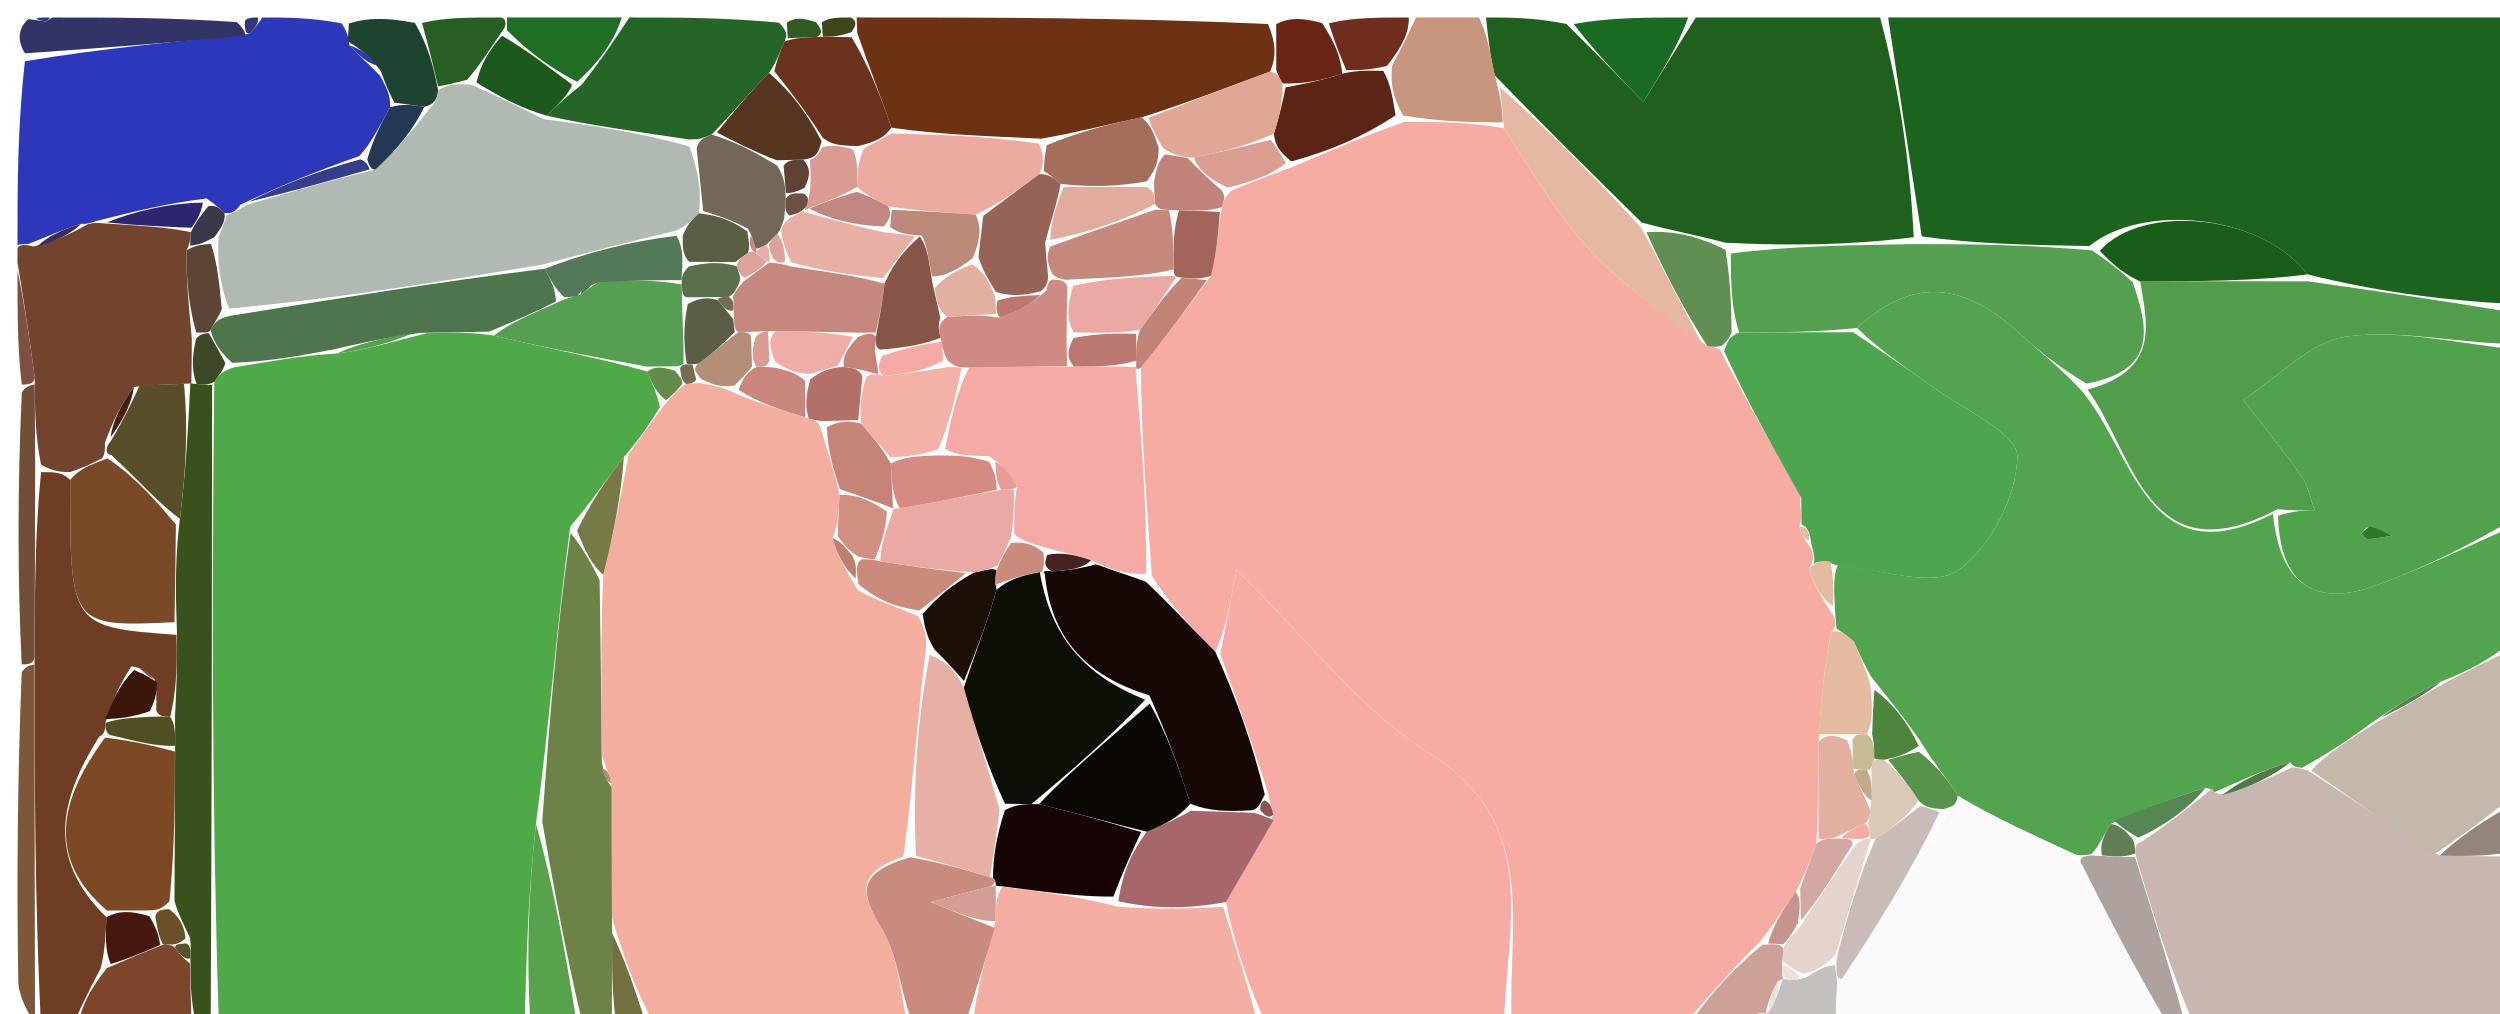 <svg version="1.1" id="Layer_1" xmlns="http://www.w3.org/2000/svg" xmlns:xlink="http://www.w3.org/1999/xlink" x="0px" y="0px"
	 width="100%" viewBox="0 0 143 58" enable-background="new 0 0 143 58" xml:space="preserve">
<path fill="#F6ACA2" opacity="1" stroke="none" 
	d="
M96,59 
	C92.969,59 89.939,59 86.473,58.606 
	C86.205,52.732 88.129,47.085 81.721,43.062 
	C77.763,40.577 74.777,36.543 70.734,32.6 
	C70.282,34.938 70.042,36.177 69.512,37.278 
	C68.102,35.885 66.981,34.63 65.887,32.934 
	C65.595,28.733 65.276,24.975 65.262,21.028 
	C66.723,19.234 67.877,17.629 69.276,15.775 
	C69.606,14.392 69.691,13.258 69.879,11.85 
	C70.04,11.392 70.098,11.207 70.495,10.866 
	C71.773,10.351 72.714,9.992 73.965,9.536 
	C76.151,8.612 78.026,7.785 80.334,6.966 
	C82.496,6.983 84.225,6.991 86.027,7.341 
	C87.717,9.933 89.129,12.377 91.008,14.384 
	C92.906,16.411 95.266,18.005 97.666,19.813 
	C97.908,19.837 98.395,19.857 98.479,20.202 
	C100.051,23.186 101.538,25.825 103.033,28.436 
	C103.042,28.409 102.92,28.454 102.978,28.842 
	C103.039,29.49 103.042,29.752 102.925,30.113 
	C103.001,30.517 103.199,30.821 103.525,31.287 
	C103.785,31.712 103.811,31.983 103.473,32.508 
	C103.739,33.516 104.263,34.28 104.897,35.259 
	C105.007,35.474 105.041,35.954 104.755,36.125 
	C104.322,38.197 104.176,40.099 104.022,42.429 
	C104.016,44.572 104.018,46.287 103.888,48.275 
	C103.495,49.305 103.234,50.063 102.711,51.018 
	C101.915,52.129 101.381,53.042 100.519,54.021 
	C98.794,55.725 97.397,57.362 96,59 
z"/>
<path fill="#50A949" opacity="1" stroke="none" 
	d="
M30,59 
	C24.312,59 18.624,59 12.52,58.534 
	C12.114,46.053 12.124,34.039 12.255,21.838 
	C12.552,21.408 12.763,21.2 13.389,21.012 
	C15.51,20.665 17.25,20.333 19.258,20.225 
	C21.023,19.991 22.518,19.533 24.41,19.059 
	C25.864,19.018 26.921,18.993 28.246,19.194 
	C31.34,19.936 34.167,20.451 37.026,21.249 
	C37.322,22.023 37.585,22.514 37.747,23.285 
	C37.085,24.372 36.523,25.18 35.686,26.143 
	C34.603,27.525 33.797,28.751 32.621,30.121 
	C31.839,35.841 31.427,41.418 30.657,47.125 
	C30.201,51.17 30.1,55.085 30,59 
z"/>
<path fill="#F3AE9F" opacity="1" stroke="none" 
	d="
M35.962,25.987 
	C36.523,25.18 37.085,24.372 38,23.174 
	C38.582,22.504 38.809,22.227 39.248,21.958 
	C39.46,21.968 39.875,21.872 40.192,21.94 
	C40.933,22.084 41.357,22.16 42.017,22.485 
	C43.523,23.113 44.794,23.491 46.261,23.931 
	C46.458,23.993 46.852,24.113 46.925,24.444 
	C47.347,25.844 47.697,26.914 48.022,28.315 
	C47.968,29.31 47.941,29.973 47.628,30.784 
	C47.87,31.774 48.398,32.616 49.071,33.763 
	C50.251,34.393 51.285,34.72 52.523,35.25 
	C52.891,35.97 53.057,36.488 52.939,37.306 
	C52.434,41.376 52.214,45.148 51.67,48.994 
	C48.914,49.954 49.239,51.119 50.432,53.105 
	C51.438,54.78 51.513,57.014 52,59 
	C47.311,59 42.621,59 37.435,58.628 
	C36.297,56.482 35.655,54.707 35.012,52.493 
	C34.999,49.711 34.989,47.367 34.956,44.787 
	C34.856,44.23 34.698,43.959 34.452,43.297 
	C34.396,39.631 34.347,36.403 34.509,32.88 
	C35.134,30.386 35.548,28.186 35.962,25.987 
z"/>
<path fill="#52A44F" opacity="1" stroke="none" 
	d="
M105.041,35.954 
	C105.041,35.954 105.007,35.474 104.961,34.893 
	C104.891,33.573 104.866,32.833 105.143,32.29 
	C107.692,32.603 110.582,33.629 112.023,32.609 
	C113.864,31.306 115.367,28.359 115.391,26.103 
	C115.406,24.786 112.275,23.401 110.514,22.108 
	C109.043,21.027 107.506,20.035 106.225,18.757 
	C109.714,15.513 112.69,16.474 115.585,19.126 
	C116.681,20.131 117.859,21.044 119.062,22.343 
	C122.089,25.927 122.776,33.085 130.015,29.389 
	C130.413,33.503 132.492,34.735 135.902,33.489 
	C138.658,32.481 141.305,31.174 144,30 
	C144,32.042 144,34.085 143.702,36.685 
	C142.268,37.822 141.133,38.4 139.623,38.988 
	C138.109,39.707 136.969,40.417 135.636,41.368 
	C134.256,42.377 133.069,43.145 131.692,43.911 
	C131.502,43.91 131.122,43.89 131.013,43.597 
	C129.507,43.996 128.109,44.687 126.605,45.343 
	C126.498,45.306 126.559,45.089 126.154,45.065 
	C124.141,45.672 122.534,46.304 120.728,47.131 
	C120.307,47.832 120.086,48.337 119.622,48.866 
	C119.379,48.889 118.903,48.997 118.611,48.828 
	C116.216,47.719 114.113,46.779 111.987,45.512 
	C111.316,44.454 110.67,43.722 110.015,42.659 
	C109.095,41.249 108.185,40.171 107.026,38.704 
	C106.518,37.758 106.258,37.2 106.031,36.679 
	C106.064,36.716 106.022,36.721 105.799,36.5 
	C105.398,36.171 105.22,36.063 105.041,35.954 
z"/>
<path fill="#1C631D" opacity="1" stroke="none" 
	d="
M108,1 
	C119.899,1 131.798,1 144,1 
	C144,6.349 144,11.704 143.633,17.383 
	C139.521,17.17 135.775,16.632 131.988,15.695 
	C129.406,12.259 122.564,11.576 119.51,14.076 
	C116.039,14.007 113.019,13.962 109.923,13.525 
	C109.232,9.089 108.616,5.045 108,1 
z"/>
<path fill="#F7ABA4" opacity="1" stroke="none" 
	d="
M69.802,37.417 
	C70.042,36.177 70.282,34.938 70.734,32.6 
	C74.777,36.543 77.763,40.577 81.721,43.062 
	C88.129,47.085 86.205,52.732 86.019,58.606 
	C81.643,59 77.286,59 72.447,58.625 
	C71.298,56.127 70.631,54.005 70.126,51.602 
	C71.14,49.852 71.992,48.382 72.833,46.599 
	C72.729,46.1 72.634,45.914 72.545,45.392 
	C71.635,42.509 70.719,39.963 69.802,37.417 
z"/>
<path fill="#C8B7B0" opacity="1" stroke="none" 
	d="
M131.122,43.89 
	C131.122,43.89 131.502,43.91 132.01,44.076 
	C134.726,45.807 136.933,47.372 139.543,48.948 
	C141.297,48.972 142.649,48.986 144,49 
	C144,52.282 144,55.564 144,59 
	C137.98,59 131.959,59 125.472,58.597 
	C124.043,55.136 123.081,52.078 122.126,48.816 
	C122.133,48.612 122.122,48.203 122.473,48.16 
	C124.069,47.108 125.314,46.098 126.559,45.089 
	C126.559,45.089 126.498,45.306 127.009,45.442 
	C128.721,45.016 129.922,44.453 131.122,43.89 
z"/>
<path fill="#20601D" opacity="1" stroke="none" 
	d="
M107.542,1 
	C108.616,5.045 109.232,9.089 109.467,13.568 
	C105.724,14.033 102.361,14.064 98.7,13.885 
	C96.991,13.431 95.58,13.186 93.904,12.727 
	C90.986,9.871 88.333,7.229 85.494,4.306 
	C85.205,3.017 85.103,2.008 85,1 
	C86.389,1 87.778,1 89.599,1.374 
	C91.352,3.109 92.673,4.469 93.994,5.83 
	C94.996,4.22 95.998,2.61 97,1 
	C100.361,1 103.723,1 107.542,1 
z"/>
<path fill="#2D37BA" opacity="1" stroke="none" 
	d="
M15,1 
	C16.389,1 17.778,1 19.544,1.339 
	C19.913,1.907 19.906,2.134 19.986,2.598 
	C20.575,3.237 21.076,3.639 21.749,4.343 
	C22.134,5.055 22.348,5.465 22.314,6.137 
	C21.693,7.238 21.318,8.077 20.557,8.924 
	C18.064,9.799 15.958,10.665 13.754,11.707 
	C13.48,12.101 13.257,12.241 12.84,12.182 
	C12.515,11.885 12.326,11.715 11.818,11.351 
	C9.565,11.627 7.624,12.106 5.511,12.641 
	C5.339,12.698 5.004,12.836 4.65,12.799 
	C3.483,13.157 2.669,13.551 1.64,13.948 
	C1.426,13.951 1,14 1,14 
	C1,10.638 1,7.275 1.423,3.506 
	C5.905,2.752 9.965,2.404 14.245,1.94 
	C14.644,1.548 14.822,1.274 15,1 
z"/>
<path fill="#51A24C" opacity="1" stroke="none" 
	d="
M144,29.546 
	C141.305,31.174 138.658,32.481 135.902,33.489 
	C132.492,34.735 130.413,33.503 130.303,29.506 
	C131.18,29.219 131.788,29.199 132.397,29.178 
	C132.153,28.528 132.03,27.793 131.644,27.243 
	C130.591,25.746 129.427,24.327 128.307,22.876 
	C130.282,21.602 132.152,19.519 134.258,19.244 
	C137.419,18.83 140.745,19.685 144,20 
	C144,23.031 144,26.061 144,29.546 
M135.353,30.176 
	C135.269,30.297 135.098,30.441 135.122,30.536 
	C135.154,30.663 135.344,30.848 135.454,30.84 
	C135.911,30.808 136.364,30.712 136.818,30.64 
	C136.473,30.451 136.128,30.262 135.353,30.176 
z"/>
<path fill="#FCF9FA" opacity="1" stroke="none" 
	d="
M112.011,45.838 
	C114.113,46.779 116.216,47.719 118.733,49.165 
	C120.765,52.78 122.382,55.89 124,59 
	C117.979,59 111.958,59 105.455,58.649 
	C105.009,57.595 105.043,56.892 105.358,55.991 
	C107.516,52.743 109.394,49.693 111.479,46.463 
	C111.794,46.133 111.902,45.986 112.011,45.838 
z"/>
<path fill="#529D4C" opacity="1" stroke="none" 
	d="
M144,19.667 
	C140.745,19.685 137.419,18.83 134.258,19.244 
	C132.152,19.519 130.282,21.602 128.307,22.876 
	C129.427,24.327 130.591,25.746 131.644,27.243 
	C132.03,27.793 132.153,28.528 132.397,29.178 
	C131.788,29.199 131.18,29.219 130.284,29.123 
	C122.776,33.085 122.089,25.927 119.409,22.285 
	C123.47,21.172 122.868,18.71 122.42,16.105 
	C125.911,16.08 128.97,16.087 132.03,16.094 
	C135.775,16.632 139.521,17.17 143.633,17.854 
	C144,18.444 144,18.889 144,19.667 
z"/>
<path fill="#6D3214" opacity="1" stroke="none" 
	d="
M49,1 
	C56.688,1 64.375,1 72.531,1.375 
	C73.001,2.502 73.002,3.254 72.654,4.093 
	C70.098,5.035 67.89,5.889 65.308,6.711 
	C63.285,7.126 61.638,7.574 59.547,7.935 
	C56.405,7.777 53.708,7.705 50.992,7.303 
	C50.328,5.368 49.684,3.762 49.031,1.868 
	C49.014,1.386 49.007,1.193 49,1 
z"/>
<path fill="#F5AEA3" opacity="1" stroke="none" 
	d="
M69.964,51.882 
	C70.631,54.005 71.298,56.127 71.983,58.625 
	C66.645,59 61.29,59 55.633,58.687 
	C55.852,56.608 56.374,54.842 56.941,52.688 
	C56.975,51.783 56.962,51.266 57.336,50.727 
	C59.707,51.004 61.691,51.302 63.952,51.862 
	C66.14,52.043 68.052,51.962 69.964,51.882 
z"/>
<path fill="#6E3D23" opacity="1" stroke="none" 
	d="
M4,59 
	C3.556,59 3.111,59 2.336,58.531 
	C1.992,51.382 1.978,44.702 1.975,37.561 
	C1.996,33.736 2.007,30.372 2.35,27.005 
	C3.126,27.002 3.569,27.002 4.01,27.452 
	C4.01,35.866 4.01,35.866 10.094,36.313 
	C10.156,38.073 10.083,39.542 9.738,41 
	C9.287,40.984 9.106,40.978 8.935,40.65 
	C8.955,39.899 8.965,39.469 8.829,38.826 
	C8.402,38.412 8.122,38.212 7.519,38.113 
	C6.803,39.188 6.411,40.163 6.023,41.354 
	C6.028,41.57 6.037,42.004 5.675,42.137 
	C3.407,45.72 2.615,49.078 6.087,52.462 
	C6.032,53.613 6.009,54.382 5.759,55.385 
	C5.022,56.745 4.511,57.872 4,59 
z"/>
<path fill="#72432D" opacity="1" stroke="none" 
	d="
M4.012,27.002 
	C3.569,27.002 3.126,27.002 2.345,26.587 
	C2,24.781 1.993,23.389 1.988,21.583 
	C1.661,19.112 1.331,17.056 1,15 
	C1,15 1,14.5 1,14.25 
	C1,14 1.426,13.951 1.919,14.1 
	C3.276,13.778 4.14,13.307 5.004,12.836 
	C5.004,12.836 5.339,12.698 5.941,12.779 
	C8.01,12.915 9.476,12.971 10.919,13.283 
	C10.888,13.709 10.881,13.88 10.673,14.317 
	C10.641,16.055 10.809,17.527 10.97,19.371 
	C10.963,20.483 10.962,21.224 10.946,21.948 
	C10.931,21.932 10.886,21.935 10.526,21.952 
	C9.44,21.995 8.715,22.021 7.66,22.13 
	C6.885,23.176 6.439,24.141 6,25.333 
	C6.008,25.561 6.028,26.017 5.825,26.222 
	C5.085,26.619 4.549,26.81 4.012,27.002 
z"/>
<path fill="#6C8247" opacity="1" stroke="none" 
	d="
M34.298,33.175 
	C34.347,36.403 34.396,39.631 34.421,43.547 
	C34.591,44.498 34.785,44.761 34.979,45.024 
	C34.989,47.367 34.999,49.711 35.007,52.927 
	C35.004,55.534 35.002,57.267 35,59 
	C34.556,59 34.111,59 33.331,58.575 
	C32.334,54.431 31.674,50.713 31.014,46.994 
	C31.427,41.418 31.839,35.841 32.642,30.482 
	C33.454,31.524 33.876,32.35 34.298,33.175 
z"/>
<path fill="#C4B8AB" opacity="1" stroke="none" 
	d="
M139.14,48.937 
	C136.933,47.372 134.726,45.807 132.2,44.077 
	C133.069,43.145 134.256,42.377 135.984,41.302 
	C137.683,40.323 138.84,39.651 139.997,38.978 
	C141.133,38.4 142.268,37.822 143.702,37.122 
	C144,39.7 144,42.4 143.649,45.594 
	C141.912,47.038 140.526,47.988 139.14,48.937 
z"/>
<path fill="#256527" opacity="1" stroke="none" 
	d="
M36,1 
	C38.701,1 41.401,1 44.559,1.296 
	C45.033,1.79 45.049,1.987 44.878,2.368 
	C44.556,3.057 44.422,3.561 43.987,4.17 
	C42.795,5.376 41.903,6.478 40.705,7.693 
	C40.203,7.897 40.006,7.989 39.39,7.974 
	C36.34,7.516 33.709,7.164 31.255,6.615 
	C31.955,5.944 32.477,5.471 33.283,4.836 
	C34.377,3.449 35.189,2.224 36,1 
z"/>
<path fill="#39521C" opacity="1" stroke="none" 
	d="
M10.009,41.011 
	C10.083,39.542 10.156,38.073 10.115,35.882 
	C10.021,33.44 10.041,31.72 10.289,29.677 
	C10.64,26.882 10.763,24.408 10.886,21.935 
	C10.886,21.935 10.931,21.932 11.239,21.964 
	C11.743,22.006 11.938,22.015 12.133,22.025 
	C12.124,34.039 12.114,46.053 12.052,58.534 
	C12,59 11.5,59 11.214,58.612 
	C10.906,57.185 10.884,56.146 10.893,54.816 
	C10.921,54.329 10.918,54.135 10.876,53.66 
	C10.544,52.915 10.251,52.45 9.978,51.536 
	C10.002,48.388 10.006,45.688 10.017,42.659 
	C10.02,41.89 10.015,41.45 10.009,41.011 
z"/>
<path fill="#C98B80" opacity="1" stroke="none" 
	d="
M56.895,53.075 
	C56.374,54.842 55.852,56.608 55.165,58.687 
	C54.25,59 53.5,59 52.375,59 
	C51.513,57.014 51.438,54.78 50.432,53.105 
	C49.239,51.119 48.914,49.954 52.071,49.034 
	C54.072,49.397 55.347,49.793 56.798,50.231 
	C56.975,50.272 56.953,50.634 56.618,50.707 
	C55.581,50.97 54.879,51.159 53.232,51.603 
	C55.099,52.353 55.997,52.714 56.895,53.075 
z"/>
<path fill="#57A34C" opacity="1" stroke="none" 
	d="
M30.657,47.125 
	C31.674,50.713 32.334,54.431 32.997,58.575 
	C32.25,59 31.5,59 30.375,59 
	C30.1,55.085 30.201,51.17 30.657,47.125 
z"/>
<path fill="#C7957D" opacity="1" stroke="none" 
	d="
M84.6,1 
	C85.103,2.008 85.205,3.017 85.6,4.702 
	C85.912,5.92 85.934,6.46 85.955,7 
	C84.225,6.991 82.496,6.983 80.26,6.604 
	C79.644,5.507 79.535,4.78 79.628,3.773 
	C80.22,2.662 80.61,1.831 81,1 
	C82.067,1 83.133,1 84.6,1 
z"/>
<path fill="#186B20" opacity="1" stroke="none" 
	d="
M96.562,1 
	C95.998,2.61 94.996,4.22 93.994,5.83 
	C92.673,4.469 91.352,3.109 90.015,1.374 
	C92.042,1 94.083,1 96.562,1 
z"/>
<path fill="#AEA29F" opacity="1" stroke="none" 
	d="
M124.25,59 
	C122.382,55.89 120.765,52.78 119.025,49.334 
	C118.903,48.997 119.379,48.889 119.993,48.952 
	C121.11,49.017 121.615,49.019 122.119,49.02 
	C123.081,52.078 124.043,55.136 125.003,58.597 
	C125,59 124.5,59 124.25,59 
z"/>
<path fill="#7D462B" opacity="1" stroke="none" 
	d="
M10.862,55.107 
	C10.884,56.146 10.906,57.185 10.964,58.612 
	C8.958,59 6.917,59 4.438,59 
	C4.511,57.872 5.022,56.745 6.109,55.376 
	C7.512,54.773 8.338,54.41 9.337,54.042 
	C9.509,54.037 9.854,54.023 10.003,54.221 
	C10.361,54.677 10.598,54.907 10.862,55.107 
z"/>
<path fill="#7C573A" opacity="1" stroke="none" 
	d="
M1.964,38.021 
	C1.978,44.702 1.992,51.382 2.003,58.531 
	C1.667,58.027 1.061,57.059 1.045,56.081 
	C0.953,50.368 1,44.652 1.241,38.473 
	C1.482,38.009 1.964,38.021 1.964,38.021 
z"/>
<path fill="#CEA198" opacity="1" stroke="none" 
	d="
M96.375,59 
	C97.397,57.362 98.794,55.725 100.81,54.035 
	C101.622,53.99 101.815,53.998 101.999,54.249 
	C101.99,54.493 101.972,54.98 101.932,55.229 
	C101.916,55.643 101.941,55.809 101.98,55.987 
	C101.994,56 101.977,55.976 101.702,56.122 
	C101.274,56.843 101.12,57.417 100.985,57.991 
	C101.004,57.991 100.972,57.967 100.669,57.939 
	C99.91,58.274 99.455,58.637 99,59 
	C98.25,59 97.5,59 96.375,59 
z"/>
<path fill="#1F6E23" opacity="1" stroke="none" 
	d="
M35.562,1 
	C35.189,2.224 34.377,3.449 33.009,4.682 
	C31.302,3.786 30.153,2.88 29.003,1.73 
	C29.002,1.487 29,1 29,1 
	C31.042,1 33.083,1 35.562,1 
z"/>
<path fill="#1E4331" opacity="1" stroke="none" 
	d="
M22.561,5.875 
	C22.348,5.465 22.134,5.055 21.776,4.054 
	C21.054,3.096 20.476,2.729 19.898,2.362 
	C19.906,2.134 19.913,1.907 19.96,1.339 
	C21.067,1 22.133,1 23.738,1.315 
	C24.538,2.735 24.8,3.84 25.062,5.173 
	C24.994,5.708 24.844,5.966 24.268,6.11 
	C23.471,5.988 23.016,5.931 22.561,5.875 
z"/>
<path fill="#714F37" opacity="1" stroke="none" 
	d="
M1.975,37.561 
	C1.964,38.021 1.482,38.009 1.241,38.004 
	C1,32.978 1,27.956 1.246,22.467 
	C1.493,22 1.985,21.998 1.985,21.998 
	C1.993,23.389 2,24.781 2.012,26.59 
	C2.007,30.372 1.996,33.736 1.975,37.561 
z"/>
<path fill="#323468" opacity="1" stroke="none" 
	d="
M14.024,2.057 
	C9.965,2.404 5.905,2.752 1.423,3.049 
	C1,2.333 1,1.667 1.614,1.091 
	C2.227,1.181 2.636,1.226 2.636,1.226 
	C2.636,1.226 3,1 3,1 
	C6.361,1 9.723,1 13.546,1.264 
	C14.013,1.704 14.018,1.881 14.024,2.057 
z"/>
<path fill="#6A2516" opacity="1" stroke="none" 
	d="
M73.002,4.006 
	C73.002,3.254 73.001,2.502 73,1.375 
	C73.75,1 74.5,1 75.635,1.33 
	C76.347,2.439 76.675,3.219 76.779,4.215 
	C75.55,4.62 74.544,4.808 73.362,4.772 
	C73.125,4.367 73.064,4.186 73.002,4.006 
z"/>
<path fill="#702D1E" opacity="1" stroke="none" 
	d="
M77.002,3.999 
	C76.675,3.219 76.347,2.439 76.01,1.33 
	C77.389,1 78.778,1 80.583,1 
	C80.61,1.831 80.22,2.662 79.327,3.772 
	C78.217,4.034 77.61,4.017 77.002,3.999 
z"/>
<path fill="#93857B" opacity="1" stroke="none" 
	d="
M139.543,48.948 
	C140.526,47.988 141.912,47.038 143.649,46.044 
	C144,46.75 144,47.5 144,48.625 
	C142.649,48.986 141.297,48.972 139.543,48.948 
z"/>
<path fill="#C4C0BE" opacity="1" stroke="none" 
	d="
M105.078,56.19 
	C105.043,56.892 105.009,57.595 104.987,58.649 
	C103.933,59 102.867,59 101.41,58.741 
	C101.004,58.31 100.988,58.139 100.972,57.967 
	C100.972,57.967 101.004,57.991 101.229,57.817 
	C101.629,57.087 101.803,56.531 101.977,55.976 
	C101.977,55.976 101.994,56 102.251,56.028 
	C102.69,56.052 102.873,56.048 103.299,55.914 
	C104.009,55.489 104.475,55.193 104.974,55.221 
	C105.029,55.759 105.053,55.975 105.078,56.19 
z"/>
<path fill="#275E23" opacity="1" stroke="none" 
	d="
M25.062,4.945 
	C24.8,3.84 24.538,2.735 24.138,1.315 
	C25.389,1 26.778,1 28.583,1 
	C29,1 29.002,1.487 28.714,1.8 
	C27.963,2.89 27.501,3.667 26.718,4.563 
	C25.952,4.77 25.507,4.858 25.062,4.945 
z"/>
<path fill="#726F40" opacity="1" stroke="none" 
	d="
M35.333,59 
	C35.002,57.267 35.004,55.534 35.01,53.366 
	C35.655,54.707 36.297,56.482 36.969,58.628 
	C36.556,59 36.111,59 35.333,59 
z"/>
<path fill="#7C5142" opacity="1" stroke="none" 
	d="
M1.988,21.583 
	C1.985,21.998 1.493,22 1.246,22 
	C1,19.958 1,17.917 1,15.438 
	C1.331,17.056 1.661,19.112 1.988,21.583 
z"/>
<path fill="#EBE0DA" opacity="1" stroke="none" 
	d="
M100.669,57.939 
	C100.988,58.139 101.004,58.31 101.01,58.741 
	C100.556,59 100.111,59 99.333,59 
	C99.455,58.637 99.91,58.274 100.669,57.939 
z"/>
<path fill="#315A21" opacity="1" stroke="none" 
	d="
M45.065,2.184 
	C45.049,1.987 45.033,1.79 45.008,1.296 
	C45.444,1 45.889,1 46.677,1.275 
	C47.037,1.733 47.053,1.915 46.734,2.111 
	C45.954,2.144 45.51,2.164 45.065,2.184 
z"/>
<path fill="#40451A" opacity="1" stroke="none" 
	d="
M47.069,2.098 
	C47.053,1.915 47.037,1.733 47.01,1.275 
	C47.444,1 47.889,1 48.667,1 
	C49.007,1.193 49.014,1.386 48.702,1.841 
	C47.945,2.101 47.507,2.1 47.069,2.098 
z"/>
<path fill="#333685" opacity="1" stroke="none" 
	d="
M2.75,1 
	C3,1 2.636,1.226 2.636,1.226 
	C2.636,1.226 2.227,1.181 2.114,1.091 
	C2,1 2.5,1 2.75,1 
z"/>
<path fill="#323777" opacity="1" stroke="none" 
	d="
M14.245,1.94 
	C14.018,1.881 14.013,1.704 14.004,1.264 
	C14,1 14.5,1 14.75,1 
	C14.822,1.274 14.644,1.548 14.245,1.94 
z"/>
<path fill="#4DA64F" opacity="1" stroke="none" 
	d="
M105.998,19.003 
	C107.506,20.035 109.043,21.027 110.514,22.108 
	C112.275,23.401 115.406,24.786 115.391,26.103 
	C115.367,28.359 113.864,31.306 112.023,32.609 
	C110.582,33.629 107.692,32.603 104.996,32.313 
	C104.241,32.051 103.969,32.093 103.731,32.265 
	C103.811,31.983 103.785,31.712 103.595,31.077 
	C103.526,30.364 103.362,30.134 103.046,30.013 
	C103.042,29.752 103.039,29.49 103.035,28.794 
	C103.036,28.359 103.025,28.463 103.025,28.463 
	C101.538,25.825 100.051,23.186 98.618,20.089 
	C98.834,19.449 98.959,19.246 99.48,19.014 
	C101.941,19.006 103.969,19.005 105.998,19.003 
z"/>
<path fill="#F5AAA6" opacity="1" stroke="none" 
	d="
M64.956,21.216 
	C65.276,24.975 65.595,28.733 65.561,32.825 
	C64.369,32.866 63.531,32.574 62.412,32.051 
	C61.417,31.701 60.703,31.58 59.773,31.313 
	C59.045,31.081 58.532,30.995 58.015,30.55 
	C58.009,29.473 58.008,28.756 58.176,27.834 
	C57.867,27.118 57.388,26.606 56.546,26.09 
	C55.457,26.072 54.731,26.056 54.061,25.679 
	C54.413,23.886 54.708,22.456 55.433,21.025 
	C57.586,20.997 59.308,20.97 61.428,20.968 
	C62.891,20.97 63.957,20.946 65,20.994 
	C64.979,21.067 64.956,21.216 64.956,21.216 
z"/>
<path fill="#160604" opacity="1" stroke="none" 
	d="
M62.694,32.281 
	C63.531,32.574 64.369,32.866 65.534,33.267 
	C66.981,34.63 68.102,35.885 69.512,37.278 
	C70.719,39.963 71.635,42.509 72.345,45.442 
	C72.138,45.829 72.024,46.227 71.646,46.343 
	C70.218,46.433 69.168,46.407 68.088,45.977 
	C67.372,43.714 66.687,41.855 65.737,39.77 
	C61.996,38.63 60.107,36.395 59.758,32.794 
	C59.65,32.796 59.64,32.581 60.157,32.684 
	C61.347,32.619 62.02,32.45 62.694,32.281 
z"/>
<path fill="#E4B8A3" opacity="1" stroke="none" 
	d="
M86.027,7.341 
	C85.934,6.46 85.912,5.92 85.786,4.984 
	C88.333,7.229 90.986,9.871 93.914,13.071 
	C95.266,15.683 96.345,17.736 97.424,19.789 
	C95.266,18.005 92.906,16.411 91.008,14.384 
	C89.129,12.377 87.717,9.933 86.027,7.341 
z"/>
<path fill="#5B2415" opacity="1" stroke="none" 
	d="
M76.779,4.215 
	C77.61,4.017 78.217,4.034 79.125,4.053 
	C79.535,4.78 79.644,5.507 79.828,6.596 
	C78.026,7.785 76.151,8.612 73.863,9.233 
	C73.195,8.684 72.94,8.341 72.868,7.649 
	C73.214,6.532 73.376,5.765 73.538,4.997 
	C74.544,4.808 75.55,4.62 76.779,4.215 
z"/>
<path fill="#608F51" opacity="1" stroke="none" 
	d="
M97.666,19.813 
	C96.345,17.736 95.266,15.683 94.178,13.285 
	C95.58,13.186 96.991,13.431 98.699,14.293 
	C99.013,16.28 99.03,17.65 99.048,19.02 
	C98.959,19.246 98.834,19.449 98.533,19.743 
	C98.395,19.857 97.908,19.837 97.666,19.813 
z"/>
<path fill="#E4BBA1" opacity="1" stroke="none" 
	d="
M105.999,36.643 
	C106.258,37.2 106.518,37.758 106.967,39.065 
	C107.134,40.546 107.11,41.277 106.799,41.999 
	C106.32,41.991 106.128,41.993 105.619,41.996 
	C104.877,41.999 104.453,41.999 104.03,42 
	C104.176,40.099 104.322,38.197 104.755,36.125 
	C105.22,36.063 105.398,36.171 105.803,36.481 
	C106.031,36.681 105.999,36.643 105.999,36.643 
z"/>
<path fill="#C18377" opacity="1" stroke="none" 
	d="
M69.032,16.023 
	C67.877,17.629 66.723,19.234 65.262,21.028 
	C64.956,21.216 64.979,21.067 64.991,20.691 
	C64.998,19.909 64.993,19.502 65.211,18.856 
	C66.053,17.709 66.672,16.801 67.582,15.9 
	C68.26,15.945 68.646,15.984 69.032,16.023 
z"/>
<path fill="#E3AFA0" opacity="1" stroke="none" 
	d="
M104.022,42.429 
	C104.453,41.999 104.877,41.999 105.637,42.329 
	C105.984,43.104 105.996,43.548 106.047,44.294 
	C106.398,45.109 106.71,45.621 106.986,46.374 
	C106.951,46.614 106.867,47.093 106.614,47.122 
	C105.935,47.413 105.511,47.674 104.82,47.953 
	C104.376,47.981 104.198,47.992 104.021,48.002 
	C104.018,46.287 104.016,44.572 104.022,42.429 
z"/>
<path fill="#A3645B" opacity="1" stroke="none" 
	d="
M69.276,15.775 
	C68.646,15.984 68.26,15.945 67.546,15.875 
	C67.22,15.844 67.159,15.784 67.133,15.412 
	C67.11,14.039 67.113,13.038 67.45,12.028 
	C68.448,12.054 69.113,12.088 69.777,12.123 
	C69.691,13.258 69.606,14.392 69.276,15.775 
z"/>
<path fill="#DB9E92" opacity="1" stroke="none" 
	d="
M72.685,7.997 
	C72.94,8.341 73.195,8.684 73.552,9.33 
	C72.714,9.992 71.773,10.351 70.217,10.733 
	C69.044,10.184 68.488,9.611 68.286,9.017 
	C69.989,8.663 71.337,8.33 72.685,7.997 
z"/>
<path fill="#BF8379" opacity="1" stroke="none" 
	d="
M67.931,9.039 
	C68.488,9.611 69.044,10.184 69.878,10.889 
	C70.098,11.207 70.04,11.392 69.879,11.85 
	C69.113,12.088 68.448,12.054 67.195,12.014 
	C66.435,12.003 66.265,11.998 66.07,11.666 
	C66.028,11.12 66.012,10.902 66.018,10.364 
	C66.151,9.631 66.261,9.218 66.633,8.832 
	C67.241,8.919 67.586,8.979 67.931,9.039 
z"/>
<path fill="#D4A8A2" opacity="1" stroke="none" 
	d="
M103.888,48.275 
	C104.198,47.992 104.376,47.981 105.079,47.966 
	C105.779,47.972 105.952,47.982 105.976,48.291 
	C104.889,50.064 103.953,51.54 103.011,52.651 
	C102.994,51.797 102.984,51.309 102.973,50.82 
	C103.234,50.063 103.495,49.305 103.888,48.275 
z"/>
<path fill="#E4BBA1" opacity="1" stroke="none" 
	d="
M103.473,32.508 
	C103.969,32.093 104.241,32.051 104.694,32.117 
	C104.866,32.833 104.891,33.573 104.852,34.679 
	C104.263,34.28 103.739,33.516 103.473,32.508 
z"/>
<path fill="#C5948E" opacity="1" stroke="none" 
	d="
M102.711,51.018 
	C102.984,51.309 102.994,51.797 102.836,52.809 
	C102.441,53.549 102.221,53.774 102.008,54.005 
	C101.815,53.998 101.622,53.99 101.138,53.969 
	C101.381,53.042 101.915,52.129 102.711,51.018 
z"/>
<path fill="#E4BBA1" opacity="1" stroke="none" 
	d="
M102.925,30.113 
	C103.362,30.134 103.526,30.364 103.467,30.913 
	C103.199,30.821 103.001,30.517 102.925,30.113 
z"/>
<path fill="#E4BBA1" opacity="1" stroke="none" 
	d="
M103.033,28.436 
	C103.025,28.463 103.036,28.359 102.978,28.407 
	C102.92,28.454 103.042,28.409 103.033,28.436 
z"/>
<path fill="#4F754C" opacity="1" stroke="none" 
	d="
M18.989,20.002 
	C17.25,20.333 15.51,20.665 13.275,20.757 
	C12.502,20.035 12.226,19.551 12.042,18.88 
	C12.264,18.435 12.454,18.238 13.122,18.072 
	C19.37,17.072 25.204,16.102 31.157,15.372 
	C31.532,16.085 31.786,16.559 31.797,17.254 
	C30.362,17.973 29.17,18.471 27.978,18.969 
	C26.921,18.993 25.864,19.018 24.027,19.038 
	C21.828,19.355 20.409,19.679 18.989,20.002 
z"/>
<path fill="#569F52" opacity="1" stroke="none" 
	d="
M28.246,19.194 
	C29.17,18.471 30.362,17.973 32.044,17.232 
	C32.534,16.989 33.029,16.952 33.229,16.83 
	C33.682,16.517 33.891,16.286 34.469,16.024 
	C36.248,16.028 37.617,16.025 38.991,16.268 
	C38.995,16.514 39.016,17.008 39.012,17.389 
	C39.063,18.772 39.117,19.773 39.095,20.819 
	C39.018,20.863 38.868,20.956 38.556,20.955 
	C37.827,20.958 37.41,20.962 36.993,20.966 
	C34.167,20.451 31.34,19.936 28.246,19.194 
z"/>
<path fill="#777A47" opacity="1" stroke="none" 
	d="
M34.509,32.88 
	C33.876,32.35 33.454,31.524 33.011,30.338 
	C33.797,28.751 34.603,27.525 35.686,26.143 
	C35.548,28.186 35.134,30.386 34.509,32.88 
z"/>
<path fill="#569F52" opacity="1" stroke="none" 
	d="
M19.258,20.225 
	C20.409,19.679 21.828,19.355 23.631,19.054 
	C22.518,19.533 21.023,19.991 19.258,20.225 
z"/>
<path fill="#3C4826" opacity="1" stroke="none" 
	d="
M11.949,19.068 
	C12.226,19.551 12.502,20.035 12.894,20.773 
	C12.763,21.2 12.552,21.408 12.255,21.838 
	C11.938,22.015 11.743,22.006 11.255,21.98 
	C10.962,21.224 10.963,20.483 11.214,19.383 
	C11.464,19.025 11.949,19.068 11.949,19.068 
z"/>
<path fill="#638B4B" opacity="1" stroke="none" 
	d="
M37.026,21.249 
	C37.41,20.962 37.827,20.958 38.603,21.203 
	C38.987,21.617 39.011,21.783 39.036,21.949 
	C38.809,22.227 38.582,22.504 38.101,22.893 
	C37.585,22.514 37.322,22.023 37.026,21.249 
z"/>
<path fill="#E8AFA5" opacity="1" stroke="none" 
	d="
M56.621,50.19 
	C55.347,49.793 54.072,49.397 52.396,48.96 
	C52.214,45.148 52.434,41.376 53.175,37.456 
	C54.177,37.856 54.658,38.406 55.131,39.332 
	C55.811,41.795 56.499,43.882 57.179,46.328 
	C56.988,47.856 56.805,49.023 56.621,50.19 
z"/>
<path fill="#1B0F08" opacity="1" stroke="none" 
	d="
M55.139,38.956 
	C54.658,38.406 54.177,37.856 53.46,37.156 
	C53.057,36.488 52.891,35.97 52.779,35.125 
	C53.637,34.125 54.441,33.453 55.718,32.749 
	C56.482,32.594 56.772,32.471 57,32.621 
	C56.924,33.081 56.912,33.267 57.003,33.738 
	C56.451,35.667 55.795,37.311 55.139,38.956 
z"/>
<path fill="#C68378" opacity="1" stroke="none" 
	d="
M48.047,27.984 
	C47.697,26.914 47.347,25.844 47.298,24.421 
	C48.094,24.054 48.591,24.041 49.268,24.244 
	C49.943,25.024 50.438,25.589 50.952,26.517 
	C51.01,27.613 51.049,28.345 51.078,29.08 
	C51.068,29.084 51.085,29.107 50.792,28.961 
	C49.682,28.539 48.864,28.261 48.047,27.984 
z"/>
<path fill="#CB8B7C" opacity="1" stroke="none" 
	d="
M55.245,32.781 
	C54.441,33.453 53.637,34.125 52.576,34.922 
	C51.285,34.72 50.251,34.393 49.089,33.397 
	C48.973,32.486 48.984,32.244 49.258,31.999 
	C49.697,31.991 49.873,31.987 50.361,32.108 
	C52.198,32.415 53.721,32.598 55.245,32.781 
z"/>
<path fill="#D18F81" opacity="1" stroke="none" 
	d="
M50.048,31.983 
	C49.873,31.987 49.697,31.991 49.033,31.811 
	C48.334,31.297 48.124,30.967 47.913,30.636 
	C47.941,29.973 47.968,29.31 48.022,28.315 
	C48.864,28.261 49.682,28.539 50.728,29.26 
	C50.655,30.463 50.352,31.223 50.048,31.983 
z"/>
<path fill="#C8867D" opacity="1" stroke="none" 
	d="
M46.064,23.869 
	C44.794,23.491 43.523,23.113 42.252,22.301 
	C42.506,21.57 42.761,21.273 43.266,20.984 
	C43.683,20.987 43.85,20.984 44.364,21.038 
	C45.159,21.229 45.607,21.363 46.056,21.795 
	C46.06,22.684 46.062,23.277 46.064,23.869 
z"/>
<path fill="#B37069" opacity="1" stroke="none" 
	d="
M46.261,23.931 
	C46.062,23.277 46.06,22.684 46.362,21.682 
	C47.082,21.156 47.497,21.041 48.276,20.983 
	C48.882,21.078 49.125,21.116 49.33,21.513 
	C49.225,22.59 49.156,23.309 49.087,24.028 
	C48.591,24.041 48.094,24.054 47.225,24.09 
	C46.852,24.113 46.458,23.993 46.261,23.931 
z"/>
<path fill="#B58E79" opacity="1" stroke="none" 
	d="
M43.016,20.977 
	C42.761,21.273 42.506,21.57 42.016,22.051 
	C41.357,22.16 40.933,22.084 40.119,21.688 
	C39.693,21.197 39.655,21.025 39.946,20.799 
	C40.858,20.158 41.444,19.572 42.26,18.987 
	C42.491,18.987 42.953,18.989 42.964,19.321 
	C42.989,20.094 43.002,20.535 43.016,20.977 
z"/>
<path fill="#C07E6E" opacity="1" stroke="none" 
	d="
M47.628,30.784 
	C48.124,30.967 48.334,31.297 48.77,31.815 
	C48.984,32.244 48.973,32.486 48.944,33.093 
	C48.398,32.616 47.87,31.774 47.628,30.784 
z"/>
<path fill="#746D51" opacity="1" stroke="none" 
	d="
M39.618,20.854 
	C39.655,21.025 39.693,21.197 39.803,21.62 
	C39.875,21.872 39.46,21.968 39.248,21.958 
	C39.011,21.783 38.987,21.617 38.916,21.204 
	C38.868,20.956 39.018,20.863 39.205,20.845 
	C39.392,20.828 39.618,20.854 39.618,20.854 
z"/>
<path fill="#AD8D69" opacity="1" stroke="none" 
	d="
M34.956,44.787 
	C34.785,44.761 34.591,44.498 34.428,43.985 
	C34.698,43.959 34.856,44.23 34.956,44.787 
z"/>
<path fill="#549F50" opacity="1" stroke="none" 
	d="
M99.48,19.014 
	C99.03,17.65 99.013,16.28 98.997,14.503 
	C102.361,14.064 105.724,14.033 109.543,13.959 
	C113.019,13.962 116.039,14.007 119.66,14.323 
	C120.837,15.109 121.413,15.624 121.99,16.138 
	C122.868,18.71 123.47,21.172 119.347,21.942 
	C117.859,21.044 116.681,20.131 115.585,19.126 
	C112.69,16.474 109.714,15.513 106.225,18.757 
	C103.969,19.005 101.941,19.006 99.48,19.014 
z"/>
<path fill="#568752" opacity="1" stroke="none" 
	d="
M126.154,45.065 
	C125.314,46.098 124.069,47.108 122.311,47.915 
	C121.508,47.455 121.218,47.195 120.928,46.936 
	C122.534,46.304 124.141,45.672 126.154,45.065 
z"/>
<path fill="#4D853C" opacity="1" stroke="none" 
	d="
M107.086,42.008 
	C107.11,41.277 107.134,40.546 107.216,39.454 
	C108.185,40.171 109.095,41.249 109.751,42.669 
	C108.999,43.16 108.502,43.31 107.766,43.461 
	C107.527,43.461 107.051,43.444 107.18,43.22 
	C107.235,42.667 107.16,42.337 107.086,42.008 
z"/>
<path fill="#507948" opacity="1" stroke="none" 
	d="
M131.013,43.597 
	C129.922,44.453 128.721,45.016 127.116,45.479 
	C128.109,44.687 129.507,43.996 131.013,43.597 
z"/>
<path fill="#57934B" opacity="1" stroke="none" 
	d="
M108.004,43.461 
	C108.502,43.31 108.999,43.16 109.76,43 
	C110.67,43.722 111.316,44.454 111.987,45.512 
	C111.902,45.986 111.794,46.133 111.137,46.284 
	C110.341,46.224 110.092,46.161 109.742,45.789 
	C109.095,44.807 108.549,44.134 108.004,43.461 
z"/>
<path fill="#588050" opacity="1" stroke="none" 
	d="
M139.623,38.988 
	C138.84,39.651 137.683,40.323 136.177,41.061 
	C136.969,40.417 138.109,39.707 139.623,38.988 
z"/>
<path fill="#617F57" opacity="1" stroke="none" 
	d="
M120.728,47.131 
	C121.218,47.195 121.508,47.455 121.96,47.959 
	C122.122,48.203 122.133,48.612 122.126,48.816 
	C121.615,49.019 121.11,49.017 120.236,48.929 
	C120.086,48.337 120.307,47.832 120.728,47.131 
z"/>
<path fill="#C7BB94" opacity="1" stroke="none" 
	d="
M106.031,36.679 
	C105.999,36.643 106.031,36.681 106.026,36.701 
	C106.022,36.721 106.064,36.716 106.031,36.679 
z"/>
<path fill="#1A5D19" opacity="1" stroke="none" 
	d="
M122.42,16.105 
	C121.413,15.624 120.837,15.109 120.111,14.347 
	C122.564,11.576 129.406,12.259 131.988,15.695 
	C128.97,16.087 125.911,16.08 122.42,16.105 
z"/>
<path fill="#A6676B" opacity="1" stroke="none" 
	d="
M68.119,46.38 
	C69.168,46.407 70.218,46.433 71.742,46.497 
	C72.406,46.695 72.614,46.82 72.843,46.912 
	C71.992,48.382 71.14,49.852 70.126,51.602 
	C68.052,51.962 66.14,52.043 63.965,51.547 
	C64.227,49.844 64.752,48.717 65.592,47.573 
	C66.645,47.164 67.382,46.772 68.119,46.38 
z"/>
<path fill="#885456" opacity="1" stroke="none" 
	d="
M72.833,46.599 
	C72.614,46.82 72.406,46.695 72.121,46.381 
	C72.024,46.227 72.138,45.829 72.338,45.779 
	C72.634,45.914 72.729,46.1 72.833,46.599 
z"/>
<path fill="#B0BAB2" opacity="1" stroke="none" 
	d="
M31.038,15.132 
	C25.204,16.102 19.37,17.072 13.099,17.651 
	C12.544,16.156 12.427,15.05 12.504,13.544 
	C12.794,12.863 12.889,12.582 12.984,12.301 
	C13.257,12.241 13.48,12.101 14.134,11.715 
	C16.787,10.928 18.961,10.309 21.472,9.7 
	C22.743,8.533 23.677,7.354 24.611,6.175 
	C24.844,5.966 24.994,5.708 25.062,5.173 
	C25.507,4.858 25.952,4.77 26.931,4.838 
	C28.669,5.599 29.873,6.206 31.078,6.812 
	C33.709,7.164 36.34,7.516 39.43,8.374 
	C40,9.942 40.112,11.005 39.98,12.201 
	C39.508,12.624 39.279,12.913 38.701,13.189 
	C35.914,13.828 33.476,14.48 31.038,15.132 
z"/>
<path fill="#343E8B" opacity="1" stroke="none" 
	d="
M21.135,9.689 
	C18.961,10.309 16.787,10.928 14.232,11.54 
	C15.958,10.665 18.064,9.799 20.621,9.114 
	C21.073,9.296 21.135,9.689 21.135,9.689 
z"/>
<path fill="#2C2671" opacity="1" stroke="none" 
	d="
M10.943,13.028 
	C9.476,12.971 8.01,12.915 6.114,12.722 
	C7.624,12.106 9.565,11.627 11.607,11.59 
	C11.453,12.363 11.198,12.695 10.943,13.028 
z"/>
<path fill="#233953" opacity="1" stroke="none" 
	d="
M21.472,9.7 
	C21.135,9.689 21.073,9.296 21.008,9.106 
	C21.318,8.077 21.693,7.238 22.314,6.137 
	C23.016,5.931 23.471,5.988 24.268,6.11 
	C23.677,7.354 22.743,8.533 21.472,9.7 
z"/>
<path fill="#3C2D5D" opacity="1" stroke="none" 
	d="
M4.65,12.799 
	C4.14,13.307 3.276,13.778 2.133,14.097 
	C2.669,13.551 3.483,13.157 4.65,12.799 
z"/>
<path fill="#3A394A" opacity="1" stroke="none" 
	d="
M10.919,13.283 
	C11.198,12.695 11.453,12.363 11.918,11.793 
	C12.326,11.715 12.515,11.885 12.84,12.182 
	C12.889,12.582 12.794,12.863 12.266,13.555 
	C11.512,13.987 11.193,14.016 10.874,14.051 
	C10.881,13.88 10.888,13.709 10.919,13.283 
z"/>
<path fill="#3139A8" opacity="1" stroke="none" 
	d="
M19.986,2.598 
	C20.476,2.729 21.054,3.096 21.604,3.753 
	C21.076,3.639 20.575,3.237 19.986,2.598 
z"/>
<path fill="#2E7725" opacity="1" stroke="none" 
	d="
M135.568,30.124 
	C136.128,30.262 136.473,30.451 136.818,30.64 
	C136.364,30.712 135.911,30.808 135.454,30.84 
	C135.344,30.848 135.154,30.663 135.122,30.536 
	C135.098,30.441 135.269,30.297 135.568,30.124 
z"/>
<path fill="#C9BCB6" opacity="1" stroke="none" 
	d="
M109.843,46.098 
	C110.092,46.161 110.341,46.224 110.931,46.466 
	C109.394,49.693 107.516,52.743 105.358,55.991 
	C105.053,55.975 105.029,55.759 105.049,54.874 
	C105.728,52.144 106.364,50.084 107.289,47.964 
	C108.333,47.302 109.088,46.7 109.843,46.098 
z"/>
<path fill="#EDAAA0" opacity="1" stroke="none" 
	d="
M51.012,7.633 
	C53.708,7.705 56.405,7.777 59.431,8.215 
	C59.741,8.983 59.722,9.384 59.452,9.957 
	C58.213,10.869 57.227,11.609 55.805,12.277 
	C53.914,12.138 52.458,12.069 50.802,11.797 
	C50.075,11.386 49.548,11.178 49.023,10.684 
	C49.05,9.826 49.076,9.255 49.417,8.501 
	C50.159,8.089 50.585,7.861 51.012,7.633 
z"/>
<path fill="#6B331D" opacity="1" stroke="none" 
	d="
M50.992,7.303 
	C50.585,7.861 50.159,8.089 49.103,8.353 
	C48.015,8.335 47.556,8.28 47.061,7.879 
	C46.111,6.376 45.199,5.22 44.288,4.064 
	C44.422,3.561 44.556,3.057 44.878,2.368 
	C45.51,2.164 45.954,2.144 46.734,2.111 
	C47.507,2.1 47.945,2.101 48.712,2.13 
	C49.684,3.762 50.328,5.368 50.992,7.303 
z"/>
<path fill="#E0A796" opacity="1" stroke="none" 
	d="
M68.286,9.017 
	C67.586,8.979 67.241,8.919 66.541,8.482 
	C66.019,7.651 65.851,7.198 65.683,6.744 
	C67.89,5.889 70.098,5.035 72.654,4.093 
	C73.064,4.186 73.125,4.367 73.362,4.772 
	C73.376,5.765 73.214,6.532 72.868,7.649 
	C71.337,8.33 69.989,8.663 68.286,9.017 
z"/>
<path fill="#A56E5C" opacity="1" stroke="none" 
	d="
M65.308,6.711 
	C65.851,7.198 66.019,7.651 66.279,8.454 
	C66.261,9.218 66.151,9.631 65.588,10.376 
	C63.7,10.702 62.266,10.696 60.663,10.52 
	C60.244,10.143 59.981,9.955 59.704,9.786 
	C59.722,9.384 59.741,8.983 59.876,8.302 
	C61.638,7.574 63.285,7.126 65.308,6.711 
z"/>
<path fill="#160407" opacity="1" stroke="none" 
	d="
M65.276,47.59 
	C64.752,48.717 64.227,49.844 63.689,51.286 
	C61.691,51.302 59.707,51.004 57.342,50.699 
	C56.961,50.692 56.953,50.634 56.953,50.634 
	C56.953,50.634 56.975,50.272 56.798,50.231 
	C56.805,49.023 56.988,47.856 57.481,46.335 
	C58.193,45.986 58.596,45.991 59.424,45.997 
	C61.659,46.529 63.468,47.059 65.276,47.59 
z"/>
<path fill="#D49E94" opacity="1" stroke="none" 
	d="
M56.618,50.707 
	C56.953,50.634 56.961,50.692 56.955,50.72 
	C56.962,51.266 56.975,51.783 56.941,52.688 
	C55.997,52.714 55.099,52.353 53.232,51.603 
	C54.879,51.159 55.581,50.97 56.618,50.707 
z"/>
<path fill="#7D4925" opacity="1" stroke="none" 
	d="
M10.009,42.989 
	C10.006,45.688 10.002,48.388 9.695,51.551 
	C9.205,52.034 9.017,52.052 8.489,52.077 
	C7.473,52.082 6.796,52.082 6.119,52.082 
	C2.615,49.078 3.407,45.72 6.01,42.195 
	C7.809,42.408 8.909,42.699 10.009,42.989 
z"/>
<path fill="#7A4928" opacity="1" stroke="none" 
	d="
M10.061,29.999 
	C10.041,31.72 10.021,33.44 9.981,35.59 
	C4.01,35.866 4.01,35.866 4.01,27.452 
	C4.549,26.81 5.085,26.619 6.152,26.221 
	C7.809,27.343 8.935,28.671 10.061,29.999 
z"/>
<path fill="#461810" opacity="1" stroke="none" 
	d="
M6.087,52.462 
	C6.796,52.082 7.473,52.082 8.543,52.406 
	C9.012,53.169 9.088,53.608 9.164,54.048 
	C8.338,54.41 7.512,54.773 6.335,55.144 
	C6.009,54.382 6.032,53.613 6.087,52.462 
z"/>
<path fill="#3D160A" opacity="1" stroke="none" 
	d="
M6.018,41.137 
	C6.411,40.163 6.803,39.188 7.671,38.325 
	C8.422,38.638 8.699,38.839 8.976,39.04 
	C8.965,39.469 8.955,39.899 8.573,40.678 
	C7.473,41.064 6.745,41.101 6.018,41.137 
z"/>
<path fill="#504F23" opacity="1" stroke="none" 
	d="
M6.023,41.354 
	C6.745,41.101 7.473,41.064 8.563,41 
	C9.106,40.978 9.287,40.984 9.738,41 
	C10.015,41.45 10.02,41.89 10.017,42.659 
	C8.909,42.699 7.809,42.408 6.373,42.061 
	C6.037,42.004 6.028,41.57 6.023,41.354 
z"/>
<path fill="#7A4928" opacity="1" stroke="none" 
	d="
M8.829,38.826 
	C8.699,38.839 8.422,38.638 7.994,38.224 
	C8.122,38.212 8.402,38.412 8.829,38.826 
z"/>
<path fill="#584F2A" opacity="1" stroke="none" 
	d="
M10.289,29.677 
	C8.935,28.671 7.809,27.343 6.355,26.016 
	C6.028,26.017 6.008,25.561 6.333,25.238 
	C7.101,23.959 7.545,23.003 7.989,22.047 
	C8.715,22.021 9.44,21.995 10.526,21.952 
	C10.763,24.408 10.64,26.882 10.289,29.677 
z"/>
<path fill="#5C4535" opacity="1" stroke="none" 
	d="
M10.673,14.317 
	C11.193,14.016 11.512,13.987 12.071,13.955 
	C12.427,15.05 12.544,16.156 12.684,17.682 
	C12.454,18.238 12.264,18.435 12.042,18.88 
	C11.949,19.068 11.464,19.025 11.221,19.012 
	C10.809,17.527 10.641,16.055 10.673,14.317 
z"/>
<path fill="#451D12" opacity="1" stroke="none" 
	d="
M7.66,22.13 
	C7.545,23.003 7.101,23.959 6.325,25.01 
	C6.439,24.141 6.885,23.176 7.66,22.13 
z"/>
<path fill="#563521" opacity="1" stroke="none" 
	d="
M43.987,4.17 
	C45.199,5.22 46.111,6.376 46.993,8.077 
	C46.809,8.868 46.596,9.043 45.937,9.132 
	C45.293,9.14 45.036,9.161 44.42,9.166 
	C43.045,8.627 42.027,8.103 41.01,7.579 
	C41.903,6.478 42.795,5.376 43.987,4.17 
z"/>
<path fill="#1D581D" opacity="1" stroke="none" 
	d="
M31.255,6.615 
	C29.873,6.206 28.669,5.599 27.252,4.718 
	C27.501,3.667 27.963,2.89 28.715,2.044 
	C30.153,2.88 31.302,3.786 32.725,4.845 
	C32.477,5.471 31.955,5.944 31.255,6.615 
z"/>
<path fill="#746757" opacity="1" stroke="none" 
	d="
M40.705,7.693 
	C42.027,8.103 43.045,8.627 44.461,9.473 
	C44.892,10.211 44.923,10.626 44.941,11.368 
	C44.909,11.912 44.89,12.13 44.856,12.504 
	C44.739,12.848 44.689,13.048 44.465,13.384 
	C44.153,13.655 44.067,13.804 43.783,14.026 
	C43.584,14.1 43.251,14.362 43.178,14.109 
	C43.062,13.686 43.019,13.516 42.79,13.082 
	C41.811,12.568 41.018,12.318 40.225,12.068 
	C40.112,11.005 40,9.942 39.848,8.48 
	C40.006,7.989 40.203,7.897 40.705,7.693 
z"/>
<path fill="#6B502A" opacity="1" stroke="none" 
	d="
M9.337,54.042 
	C9.088,53.608 9.012,53.169 8.883,52.4 
	C9.017,52.052 9.205,52.034 9.675,52 
	C10.251,52.45 10.544,52.915 10.611,53.681 
	C10.208,53.996 10.031,54.009 9.854,54.023 
	C9.854,54.023 9.509,54.037 9.337,54.042 
z"/>
<path fill="#54532A" opacity="1" stroke="none" 
	d="
M10.003,54.221 
	C10.031,54.009 10.208,53.996 10.65,53.961 
	C10.918,54.135 10.921,54.329 10.893,54.816 
	C10.598,54.907 10.361,54.677 10.003,54.221 
z"/>
<path fill="#E5D3CD" opacity="1" stroke="none" 
	d="
M107,48.024 
	C106.364,50.084 105.728,52.144 105.017,54.551 
	C104.475,55.193 104.009,55.489 103.149,55.706 
	C102.495,55.412 102.234,55.196 101.972,54.98 
	C101.972,54.98 101.99,54.493 101.999,54.249 
	C102.221,53.774 102.441,53.549 102.843,53.174 
	C103.953,51.54 104.889,50.064 106.179,48.285 
	C106.533,47.982 106.942,47.967 106.954,47.984 
	C106.967,48 107,48.024 107,48.024 
z"/>
<path fill="#EBE0DA" opacity="1" stroke="none" 
	d="
M101.702,56.122 
	C101.803,56.531 101.629,57.087 101.21,57.817 
	C101.12,57.417 101.274,56.843 101.702,56.122 
z"/>
<path fill="#EBE0DA" opacity="1" stroke="none" 
	d="
M101.932,55.229 
	C102.234,55.196 102.495,55.412 102.906,55.835 
	C102.873,56.048 102.69,56.052 102.237,56.015 
	C101.941,55.809 101.916,55.643 101.932,55.229 
z"/>
<path fill="#EAA9A2" opacity="1" stroke="none" 
	d="
M50.361,32.108 
	C50.352,31.223 50.655,30.463 51.021,29.405 
	C51.085,29.107 51.068,29.084 51.46,29.077 
	C53.574,28.72 55.297,28.368 57.266,28.021 
	C57.513,28.024 58.007,28.038 58.007,28.038 
	C58.008,28.756 58.009,29.473 57.834,30.692 
	C57.46,31.577 57.261,31.963 57.063,32.348 
	C56.772,32.471 56.482,32.594 55.718,32.749 
	C53.721,32.598 52.198,32.415 50.361,32.108 
z"/>
<path fill="#F4B1A8" opacity="1" stroke="none" 
	d="
M49.268,24.244 
	C49.156,23.309 49.225,22.59 49.544,21.591 
	C49.795,21.31 50.25,21.395 50.486,21.505 
	C51.809,21.409 52.898,21.203 54.24,20.994 
	C54.664,21.003 54.833,21.015 55.003,21.026 
	C54.708,22.456 54.413,23.886 53.678,25.688 
	C52.469,26.091 51.701,26.122 50.932,26.154 
	C50.438,25.589 49.943,25.024 49.268,24.244 
z"/>
<path fill="#CE8A83" opacity="1" stroke="none" 
	d="
M55.433,21.025 
	C54.833,21.015 54.664,21.003 54.207,20.629 
	C53.907,20.021 53.896,19.777 53.798,19.318 
	C53.654,18.792 53.68,18.486 54.182,18.134 
	C55.366,18.044 56.156,18.006 57.186,18.17 
	C58.229,17.854 59.031,17.336 59.862,16.61 
	C59.89,16.4 59.977,15.987 60.253,15.997 
	C60.711,16.018 60.895,16.029 61.057,16.407 
	C61.027,17.512 61.016,18.248 61.009,19.311 
	C61.019,20.073 61.025,20.508 61.03,20.943 
	C59.308,20.97 57.586,20.997 55.433,21.025 
z"/>
<path fill="#D58A84" opacity="1" stroke="none" 
	d="
M50.952,26.517 
	C51.701,26.122 52.469,26.091 53.621,26.05 
	C54.731,26.056 55.457,26.072 56.569,26.409 
	C56.977,27.16 56.998,27.588 57.019,28.017 
	C55.297,28.368 53.574,28.72 51.469,29.074 
	C51.049,28.345 51.01,27.613 50.952,26.517 
z"/>
<path fill="#BB7871" opacity="1" stroke="none" 
	d="
M61.428,20.968 
	C61.025,20.508 61.019,20.073 61.407,19.332 
	C62.864,19.049 63.926,19.072 64.988,19.096 
	C64.993,19.502 64.998,19.909 65.013,20.619 
	C63.957,20.946 62.891,20.97 61.428,20.968 
z"/>
<path fill="#CB8B7C" opacity="1" stroke="none" 
	d="
M57,32.621 
	C57.261,31.963 57.46,31.577 57.839,31.051 
	C58.532,30.995 59.045,31.081 59.683,31.593 
	C59.752,32.206 59.696,32.393 59.64,32.581 
	C59.64,32.581 59.65,32.796 59.371,32.731 
	C58.361,32.929 57.63,33.192 56.899,33.454 
	C56.912,33.267 56.924,33.081 57,32.621 
z"/>
<path fill="#E89B97" opacity="1" stroke="none" 
	d="
M57.266,28.021 
	C56.998,27.588 56.977,27.16 56.933,26.413 
	C57.388,26.606 57.867,27.118 58.176,27.834 
	C58.007,28.038 57.513,28.024 57.266,28.021 
z"/>
<path fill="#462221" opacity="1" stroke="none" 
	d="
M60.157,32.684 
	C59.696,32.393 59.752,32.206 59.899,31.739 
	C60.703,31.58 61.417,31.701 62.412,32.051 
	C62.02,32.45 61.347,32.619 60.157,32.684 
z"/>
<path fill="#0D0F06" opacity="1" stroke="none" 
	d="
M57.003,33.738 
	C57.63,33.192 58.361,32.929 59.478,32.73 
	C60.107,36.395 61.996,38.63 65.502,40.02 
	C63.354,42.329 61.176,44.162 58.998,45.995 
	C58.596,45.991 58.193,45.986 57.489,45.975 
	C56.499,43.882 55.811,41.795 55.131,39.332 
	C55.795,37.311 56.451,35.667 57.003,33.738 
z"/>
<path fill="#0A0703" opacity="1" stroke="none" 
	d="
M59.424,45.997 
	C61.176,44.162 63.354,42.329 65.766,40.246 
	C66.687,41.855 67.372,43.714 68.088,45.977 
	C67.382,46.772 66.645,47.164 65.592,47.573 
	C63.468,47.059 61.659,46.529 59.424,45.997 
z"/>
<path fill="#C7BB94" opacity="1" stroke="none" 
	d="
M106.799,41.999 
	C107.16,42.337 107.235,42.667 107.207,43.376 
	C107.104,43.756 107.044,44.062 106.785,44.041 
	C106.353,44.011 106.18,44.001 106.007,43.992 
	C105.996,43.548 105.984,43.104 105.955,42.327 
	C106.128,41.993 106.32,41.991 106.799,41.999 
z"/>
<path fill="#EAA9A2" opacity="1" stroke="none" 
	d="
M65.211,18.856 
	C63.926,19.072 62.864,19.049 61.404,19.005 
	C61.016,18.248 61.027,17.512 61.389,16.346 
	C63.548,15.872 65.353,15.828 67.159,15.784 
	C67.159,15.784 67.22,15.844 67.256,15.869 
	C66.672,16.801 66.053,17.709 65.211,18.856 
z"/>
<path fill="#DAC9B7" opacity="1" stroke="none" 
	d="
M109.742,45.789 
	C109.088,46.7 108.333,47.302 107.289,47.964 
	C107,48.024 106.967,48 106.942,47.765 
	C106.917,47.53 106.867,47.093 106.867,47.093 
	C106.867,47.093 106.951,46.614 107.012,46.027 
	C107.064,44.981 107.054,44.521 107.044,44.062 
	C107.044,44.062 107.104,43.756 107.078,43.6 
	C107.051,43.444 107.527,43.461 107.766,43.461 
	C108.549,44.134 109.095,44.807 109.742,45.789 
z"/>
<path fill="#F6ACA2" opacity="1" stroke="none" 
	d="
M106.614,47.122 
	C106.867,47.093 106.917,47.53 106.929,47.748 
	C106.942,47.967 106.533,47.982 106.33,47.988 
	C105.952,47.982 105.779,47.972 105.345,47.949 
	C105.511,47.674 105.935,47.413 106.614,47.122 
z"/>
<path fill="#C0AB8D" opacity="1" stroke="none" 
	d="
M106.785,44.041 
	C107.054,44.521 107.064,44.981 107.048,45.787 
	C106.71,45.621 106.398,45.109 106.047,44.294 
	C106.18,44.001 106.353,44.011 106.785,44.041 
z"/>
<path fill="#C4887D" opacity="1" stroke="none" 
	d="
M67.133,15.412 
	C65.353,15.828 63.548,15.872 61.41,15.978 
	C60.895,16.029 60.711,16.018 60.219,15.707 
	C59.873,15.019 59.836,14.633 60.083,14.1 
	C62.276,13.3 64.186,12.647 66.095,11.993 
	C66.265,11.998 66.435,12.003 66.86,12.023 
	C67.113,13.038 67.11,14.039 67.133,15.412 
z"/>
<path fill="#E1AB9E" opacity="1" stroke="none" 
	d="
M66.07,11.666 
	C64.186,12.647 62.276,13.3 60.069,13.718 
	C60.125,12.551 60.478,11.621 60.831,10.691 
	C62.266,10.696 63.7,10.702 65.565,10.696 
	C66.012,10.902 66.028,11.12 66.07,11.666 
z"/>
<path fill="#537958" opacity="1" stroke="none" 
	d="
M31.157,15.372 
	C33.476,14.48 35.914,13.828 38.702,13.483 
	C39.048,14.182 39.044,14.574 39.024,15.23 
	C39.001,15.67 38.993,15.846 38.986,16.022 
	C37.617,16.025 36.248,16.028 34.265,16.143 
	C33.395,16.444 33.188,16.676 33.029,16.952 
	C33.029,16.952 32.534,16.989 32.288,17.011 
	C31.786,16.559 31.532,16.085 31.157,15.372 
z"/>
<path fill="#595E45" opacity="1" stroke="none" 
	d="
M39.946,20.799 
	C39.618,20.854 39.392,20.828 39.282,20.802 
	C39.117,19.773 39.063,18.772 39.337,17.387 
	C40.099,17.001 40.534,16.997 41.096,17.188 
	C41.41,17.634 41.636,17.844 41.932,18.255 
	C41.963,18.499 42.029,18.986 42.029,18.986 
	C41.444,19.572 40.858,20.158 39.946,20.799 
z"/>
<path fill="#5B704A" opacity="1" stroke="none" 
	d="
M40.968,16.993 
	C40.534,16.997 40.099,17.001 39.34,17.006 
	C39.016,17.008 38.995,16.514 38.991,16.268 
	C38.993,15.846 39.001,15.67 39.4,15.238 
	C40.548,14.985 41.303,14.987 42.137,15.227 
	C42.216,15.464 42.423,15.919 42.284,16.178 
	C42.071,16.62 41.997,16.802 41.685,16.983 
	C41.446,16.982 40.968,16.993 40.968,16.993 
z"/>
<path fill="#4F754C" opacity="1" stroke="none" 
	d="
M33.229,16.83 
	C33.188,16.676 33.395,16.444 33.855,16.136 
	C33.891,16.286 33.682,16.517 33.229,16.83 
z"/>
<path fill="#EFADA5" opacity="1" stroke="none" 
	d="
M47.913,20.926 
	C47.497,21.041 47.082,21.156 46.361,21.385 
	C45.607,21.363 45.159,21.229 44.354,20.7 
	C43.976,19.851 43.955,19.399 44.351,18.936 
	C46.142,18.962 47.516,18.999 48.78,19.279 
	C48.418,19.99 48.166,20.458 47.913,20.926 
z"/>
<path fill="#D99B92" opacity="1" stroke="none" 
	d="
M43.934,18.947 
	C43.955,19.399 43.976,19.851 44.008,20.643 
	C43.85,20.984 43.683,20.987 43.266,20.984 
	C43.002,20.535 42.989,20.094 43.209,19.307 
	C43.444,18.961 43.934,18.947 43.934,18.947 
z"/>
<path fill="#C68378" opacity="1" stroke="none" 
	d="
M48.276,20.983 
	C48.166,20.458 48.418,19.99 49.081,19.273 
	C49.691,19.024 49.891,19.023 50.103,19.256 
	C50.115,19.489 50.006,19.943 50.08,20.304 
	C50.187,20.908 50.218,21.152 50.25,21.395 
	C50.25,21.395 49.795,21.31 49.581,21.232 
	C49.125,21.116 48.882,21.078 48.276,20.983 
z"/>
<path fill="#C5887F" opacity="1" stroke="none" 
	d="
M50.091,19.023 
	C49.891,19.023 49.691,19.024 49.19,19.03 
	C47.516,18.999 46.142,18.962 44.351,18.936 
	C43.934,18.947 43.444,18.961 43.198,18.975 
	C42.953,18.989 42.491,18.987 42.26,18.987 
	C42.029,18.986 41.963,18.499 41.979,17.999 
	C41.972,17.328 41.948,17.156 41.924,16.985 
	C41.997,16.802 42.071,16.62 42.508,16.127 
	C43.24,15.556 43.608,15.296 43.993,15.03 
	C44.01,15.024 44.042,15.007 44.255,15.044 
	C44.468,15.081 44.9,15.112 45.232,15.245 
	C47.213,15.556 48.862,15.734 50.592,16.225 
	C50.479,17.366 50.285,18.195 50.091,19.023 
z"/>
<path fill="#595E45" opacity="1" stroke="none" 
	d="
M42.058,14.99 
	C41.303,14.987 40.548,14.985 39.416,14.974 
	C39.044,14.574 39.048,14.182 39.052,13.495 
	C39.279,12.913 39.508,12.624 39.98,12.201 
	C41.018,12.318 41.811,12.568 42.752,13.241 
	C42.845,13.897 42.891,14.11 42.785,14.465 
	C42.375,14.749 42.217,14.869 42.058,14.99 
z"/>
<path fill="#976356" opacity="1" stroke="none" 
	d="
M60.663,10.52 
	C60.478,11.621 60.125,12.551 59.785,13.864 
	C59.836,14.633 59.873,15.019 59.943,15.697 
	C59.977,15.987 59.89,16.4 59.524,16.663 
	C58.473,16.934 57.787,16.941 56.967,16.704 
	C56.537,15.993 56.24,15.525 55.97,14.715 
	C56.078,13.699 56.159,13.024 56.241,12.349 
	C57.227,11.609 58.213,10.869 59.452,9.957 
	C59.981,9.955 60.244,10.143 60.663,10.52 
z"/>
<path fill="#BC887A" opacity="1" stroke="none" 
	d="
M55.805,12.277 
	C56.159,13.024 56.078,13.699 55.633,14.777 
	C54.661,15.494 54.052,15.809 53.306,15.813 
	C53.113,14.822 53.056,14.143 52.734,13.479 
	C51.942,13.433 51.414,13.371 50.915,12.982 
	C50.964,12.437 50.983,12.219 51.003,12.001 
	C52.458,12.069 53.914,12.138 55.805,12.277 
z"/>
<path fill="#C28781" opacity="1" stroke="none" 
	d="
M50.802,11.797 
	C50.983,12.219 50.964,12.437 50.552,12.956 
	C48.785,12.887 47.411,12.516 46.286,11.932 
	C47.364,11.469 48.193,11.22 49.022,10.971 
	C49.548,11.178 50.075,11.386 50.802,11.797 
z"/>
<path fill="#D99B92" opacity="1" stroke="none" 
	d="
M49.023,10.684 
	C48.193,11.22 47.364,11.469 46.257,11.915 
	C45.978,12.112 45.988,12.045 46.122,11.826 
	C46.265,11.436 46.275,11.265 46.351,10.773 
	C46.387,10.015 46.356,9.58 46.324,9.144 
	C46.596,9.043 46.809,8.868 47.03,8.424 
	C47.556,8.28 48.015,8.335 48.787,8.536 
	C49.076,9.255 49.05,9.826 49.023,10.684 
z"/>
<path fill="#614137" opacity="1" stroke="none" 
	d="
M45.937,9.132 
	C46.356,9.58 46.387,10.015 46.019,10.748 
	C45.397,11.044 45.176,11.043 44.955,11.041 
	C44.923,10.626 44.892,10.211 44.82,9.488 
	C45.036,9.161 45.293,9.14 45.937,9.132 
z"/>
<path fill="#E8AFA5" opacity="1" stroke="none" 
	d="
M46.007,12.129 
	C47.411,12.516 48.785,12.887 50.522,13.283 
	C51.414,13.371 51.942,13.433 52.348,13.538 
	C51.655,14.358 51.083,15.135 50.511,15.911 
	C48.862,15.734 47.213,15.556 45.249,15.006 
	C44.854,14.176 44.772,13.719 44.691,13.261 
	C44.689,13.048 44.739,12.848 45.15,12.484 
	C45.637,12.22 45.812,12.132 45.988,12.045 
	C45.988,12.045 45.978,12.112 46.007,12.129 
z"/>
<path fill="#DBA39A" opacity="1" stroke="none" 
	d="
M44.465,13.384 
	C44.772,13.719 44.854,14.176 44.918,14.872 
	C44.9,15.112 44.468,15.081 44.231,14.781 
	C43.99,14.304 43.986,14.128 43.982,13.952 
	C44.067,13.804 44.153,13.655 44.465,13.384 
z"/>
<path fill="#6C5045" opacity="1" stroke="none" 
	d="
M46.122,11.826 
	C45.812,12.132 45.637,12.22 45.166,12.328 
	C44.89,12.13 44.909,11.912 44.941,11.368 
	C45.176,11.043 45.397,11.044 45.951,11.07 
	C46.275,11.265 46.265,11.436 46.122,11.826 
z"/>
<path fill="#C5887F" opacity="1" stroke="none" 
	d="
M43.035,14.301 
	C42.891,14.11 42.845,13.897 42.938,13.505 
	C43.019,13.516 43.062,13.686 43.214,14.128 
	C43.323,14.4 43.29,14.477 43.217,14.447 
	C43.144,14.417 43.035,14.301 43.035,14.301 
z"/>
<path fill="#E8AFA5" opacity="1" stroke="none" 
	d="
M43.783,14.026 
	C43.986,14.128 43.99,14.304 44.018,14.744 
	C44.042,15.007 44.01,15.024 43.871,14.942 
	C43.574,14.745 43.427,14.618 43.29,14.477 
	C43.29,14.477 43.323,14.4 43.287,14.381 
	C43.251,14.362 43.584,14.1 43.783,14.026 
z"/>
<path fill="#F5AAA6" opacity="1" stroke="none" 
	d="
M50.486,21.505 
	C50.218,21.152 50.187,20.908 50.472,20.355 
	C51.821,19.875 52.853,19.704 53.884,19.532 
	C53.896,19.777 53.907,20.021 53.952,20.632 
	C52.898,21.203 51.809,21.409 50.486,21.505 
z"/>
<path fill="#875448" opacity="1" stroke="none" 
	d="
M53.798,19.318 
	C52.853,19.704 51.821,19.875 50.398,19.995 
	C50.006,19.943 50.115,19.489 50.103,19.256 
	C50.285,18.195 50.479,17.366 50.592,16.225 
	C51.083,15.135 51.655,14.358 52.613,13.522 
	C53.056,14.143 53.113,14.822 53.33,16.163 
	C53.589,17.278 53.689,17.732 53.789,18.187 
	C53.68,18.486 53.654,18.792 53.798,19.318 
z"/>
<path fill="#E3AFA0" opacity="1" stroke="none" 
	d="
M54.182,18.134 
	C53.689,17.732 53.589,17.278 53.466,16.474 
	C54.052,15.809 54.661,15.494 55.607,15.118 
	C56.24,15.525 56.537,15.993 56.914,16.958 
	C56.978,17.625 56.962,17.796 56.946,17.968 
	C56.156,18.006 55.366,18.044 54.182,18.134 
z"/>
<path fill="#BB7871" opacity="1" stroke="none" 
	d="
M57.186,18.17 
	C56.962,17.796 56.978,17.625 57.047,17.201 
	C57.787,16.941 58.473,16.934 59.496,16.873 
	C59.031,17.336 58.229,17.854 57.186,18.17 
z"/>
<path fill="#746D51" opacity="1" stroke="none" 
	d="
M41.685,16.983 
	C41.948,17.156 41.972,17.328 41.948,17.755 
	C41.636,17.844 41.41,17.634 41.096,17.188 
	C40.968,16.993 41.446,16.982 41.685,16.983 
z"/>
<path fill="#DBA39A" opacity="1" stroke="none" 
	d="
M43.217,14.447 
	C43.427,14.618 43.574,14.745 43.855,14.948 
	C43.608,15.296 43.24,15.556 42.647,15.867 
	C42.423,15.919 42.216,15.464 42.137,15.227 
	C42.217,14.869 42.375,14.749 42.785,14.465 
	C43.035,14.301 43.144,14.417 43.217,14.447 
z"/>
</svg>